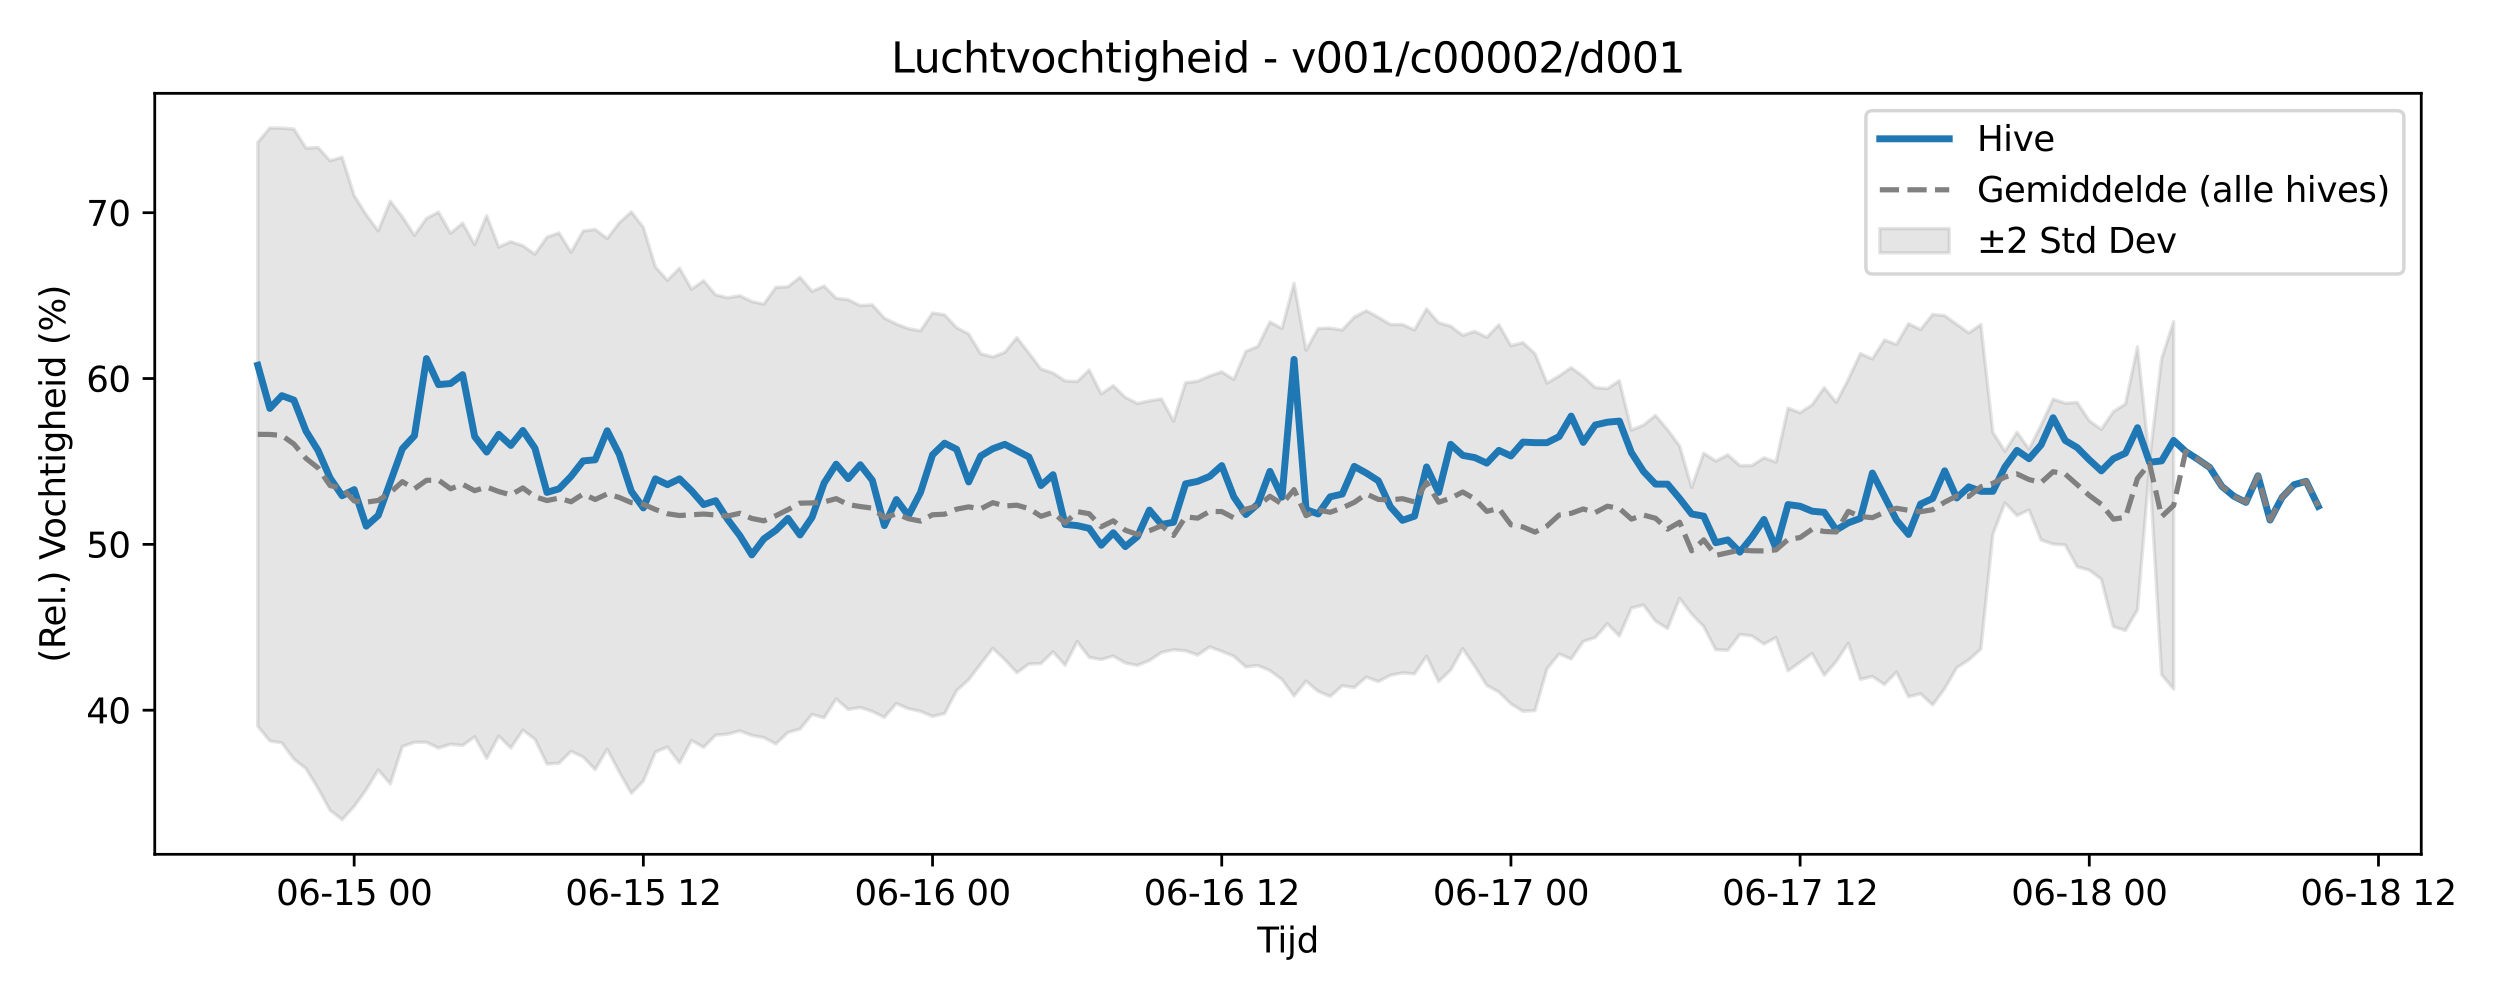 <?xml version="1.0" encoding="utf-8" standalone="no"?>
<!DOCTYPE svg PUBLIC "-//W3C//DTD SVG 1.1//EN"
  "http://www.w3.org/Graphics/SVG/1.1/DTD/svg11.dtd">
<svg xmlns:xlink="http://www.w3.org/1999/xlink" width="720pt" height="288pt" viewBox="0 0 720 288" xmlns="http://www.w3.org/2000/svg" version="1.1">
 <defs>
  <style type="text/css">*{stroke-linejoin: round; stroke-linecap: butt}</style>
 </defs>
 <g id="figure_1">
  <g id="patch_1">
   <path d="M 0 288 
L 720 288 
L 720 0 
L 0 0 
z
" style="fill: #ffffff"/>
  </g>
  <g id="axes_1">
   <g id="patch_2">
    <path d="M 44.57 246.04 
L 697.321 246.04 
L 697.321 26.88 
L 44.57 26.88 
z
" style="fill: #ffffff"/>
   </g>
   <g id="FillBetweenPolyCollection_1">
    <defs>
     <path id="m93b2ae6eca" d="M 74.241 -246.997 
L 74.241 -78.832 
L 77.711 -74.603 
L 81.181 -74.061 
L 84.651 -69.36 
L 88.121 -66.632 
L 91.592 -60.943 
L 95.062 -54.629 
L 98.532 -51.922 
L 102.002 -55.751 
L 105.473 -60.592 
L 108.943 -66.22 
L 112.413 -62.256 
L 115.883 -72.996 
L 119.354 -74.203 
L 122.824 -74.228 
L 126.294 -72.56 
L 129.764 -73.647 
L 133.234 -73.296 
L 136.705 -75.797 
L 140.175 -69.588 
L 143.645 -76.006 
L 147.115 -72.569 
L 150.586 -77.727 
L 154.056 -75.093 
L 157.526 -67.979 
L 160.996 -68.183 
L 164.467 -71.625 
L 167.937 -69.993 
L 171.407 -66.362 
L 174.877 -72.203 
L 178.348 -65.658 
L 181.818 -59.531 
L 185.288 -63.018 
L 188.758 -71.397 
L 192.228 -72.841 
L 195.699 -68.273 
L 199.169 -74.762 
L 202.639 -72.756 
L 206.109 -76.279 
L 209.58 -76.565 
L 213.05 -77.487 
L 216.52 -76.212 
L 219.99 -75.57 
L 223.461 -73.741 
L 226.931 -77.06 
L 230.401 -78.036 
L 233.871 -82.238 
L 237.342 -81.265 
L 240.812 -86.693 
L 244.282 -83.679 
L 247.752 -84.239 
L 251.222 -83.11 
L 254.693 -81.38 
L 258.163 -85.378 
L 261.633 -83.88 
L 265.103 -83.143 
L 268.574 -81.658 
L 272.044 -82.494 
L 275.514 -89.089 
L 278.984 -92.258 
L 282.455 -96.786 
L 285.925 -101.27 
L 289.395 -98.005 
L 292.865 -94.251 
L 296.336 -96.758 
L 299.806 -96.886 
L 303.276 -100.284 
L 306.746 -96.403 
L 310.216 -103.22 
L 313.687 -98.68 
L 317.157 -98.053 
L 320.627 -99.067 
L 324.097 -97.035 
L 327.568 -96.368 
L 331.038 -97.758 
L 334.508 -100.077 
L 337.978 -100.853 
L 341.449 -100.559 
L 344.919 -99.341 
L 348.389 -101.687 
L 351.859 -100.418 
L 355.329 -99.01 
L 358.8 -95.919 
L 362.27 -96.34 
L 365.74 -94.872 
L 369.21 -92.311 
L 372.681 -87.575 
L 376.151 -91.841 
L 379.621 -88.874 
L 383.091 -87.435 
L 386.562 -90.493 
L 390.032 -89.992 
L 393.502 -93.003 
L 396.972 -91.709 
L 400.443 -93.514 
L 403.913 -94.216 
L 407.383 -93.925 
L 410.853 -99.005 
L 414.323 -91.691 
L 417.794 -94.996 
L 421.264 -101.173 
L 424.734 -96.087 
L 428.204 -90.602 
L 431.675 -88.698 
L 435.145 -85.289 
L 438.615 -83.146 
L 442.085 -83.373 
L 445.556 -95.399 
L 449.026 -99.648 
L 452.496 -98.201 
L 455.966 -103.262 
L 459.437 -104.388 
L 462.907 -108.348 
L 466.377 -104.827 
L 469.847 -112.865 
L 473.317 -113.772 
L 476.788 -109.128 
L 480.258 -106.983 
L 483.728 -115.663 
L 487.198 -111.126 
L 490.669 -107.56 
L 494.139 -100.865 
L 497.609 -100.722 
L 501.079 -105.279 
L 504.55 -104.843 
L 508.02 -102.514 
L 511.49 -104.368 
L 514.96 -94.794 
L 518.431 -97.254 
L 521.901 -99.789 
L 525.371 -93.527 
L 528.841 -97.483 
L 532.311 -102.758 
L 535.782 -92.339 
L 539.252 -93.178 
L 542.722 -90.877 
L 546.192 -94.43 
L 549.663 -87.317 
L 553.133 -88.201 
L 556.603 -84.961 
L 560.073 -89.695 
L 563.544 -95.715 
L 567.014 -97.93 
L 570.484 -101.069 
L 573.954 -134.15 
L 577.424 -143.177 
L 580.895 -139.532 
L 584.365 -141.129 
L 587.835 -132.484 
L 591.305 -131.279 
L 594.776 -131.062 
L 598.246 -124.75 
L 601.716 -123.806 
L 605.186 -121.184 
L 608.657 -107.541 
L 612.127 -106.409 
L 615.597 -112.366 
L 619.067 -153.492 
L 622.538 -93.703 
L 626.008 -89.537 
L 626.008 -195.355 
L 626.008 -195.355 
L 622.538 -184.662 
L 619.067 -155.519 
L 615.597 -188.075 
L 612.127 -171.637 
L 608.657 -169.444 
L 605.186 -164.345 
L 601.716 -166.817 
L 598.246 -172.082 
L 594.776 -171.899 
L 591.305 -173.036 
L 587.835 -165.542 
L 584.365 -158.649 
L 580.895 -163.509 
L 577.424 -158.033 
L 573.954 -163.478 
L 570.484 -194.535 
L 567.014 -192.101 
L 563.544 -194.612 
L 560.073 -197.085 
L 556.603 -197.436 
L 553.133 -193.075 
L 549.663 -194.762 
L 546.192 -188.802 
L 542.722 -190.061 
L 539.252 -184.641 
L 535.782 -186.158 
L 532.311 -178.699 
L 528.841 -172.102 
L 525.371 -176.354 
L 521.901 -171.412 
L 518.431 -169.124 
L 514.96 -170.463 
L 511.49 -154.915 
L 508.02 -156.154 
L 504.55 -153.894 
L 501.079 -153.913 
L 497.609 -157.014 
L 494.139 -155.211 
L 490.669 -157.477 
L 487.198 -147.63 
L 483.728 -159.54 
L 480.258 -164.244 
L 476.788 -168.349 
L 473.317 -165.571 
L 469.847 -164.135 
L 466.377 -178.336 
L 462.907 -176.066 
L 459.437 -176.387 
L 455.966 -179.583 
L 452.496 -182.127 
L 449.026 -179.717 
L 445.556 -177.658 
L 442.085 -186.129 
L 438.615 -189.328 
L 435.145 -188.433 
L 431.675 -194.465 
L 428.204 -190.855 
L 424.734 -192.557 
L 421.264 -191.429 
L 417.794 -194.057 
L 414.323 -195.043 
L 410.853 -199.055 
L 407.383 -192.991 
L 403.913 -194.542 
L 400.443 -194.539 
L 396.972 -196.617 
L 393.502 -198.507 
L 390.032 -196.651 
L 386.562 -192.966 
L 383.091 -193.499 
L 379.621 -193.379 
L 376.151 -187.137 
L 372.681 -206.391 
L 369.21 -193.4 
L 365.74 -195.274 
L 362.27 -188.233 
L 358.8 -186.813 
L 355.329 -178.718 
L 351.859 -180.925 
L 348.389 -179.725 
L 344.919 -178.204 
L 341.449 -177.76 
L 337.978 -166.731 
L 334.508 -173.102 
L 331.038 -172.555 
L 327.568 -171.807 
L 324.097 -173.551 
L 320.627 -176.932 
L 317.157 -174.557 
L 313.687 -181.413 
L 310.216 -178.101 
L 306.746 -178.3 
L 303.276 -180.582 
L 299.806 -181.728 
L 296.336 -186.292 
L 292.865 -190.754 
L 289.395 -186.546 
L 285.925 -185.191 
L 282.455 -186.127 
L 278.984 -191.792 
L 275.514 -193.642 
L 272.044 -197.326 
L 268.574 -197.844 
L 265.103 -192.719 
L 261.633 -193.347 
L 258.163 -194.67 
L 254.693 -196.393 
L 251.222 -200.212 
L 247.752 -199.993 
L 244.282 -201.69 
L 240.812 -202.088 
L 237.342 -205.605 
L 233.871 -204.086 
L 230.401 -208.152 
L 226.931 -205.398 
L 223.461 -205.238 
L 219.99 -200.429 
L 216.52 -201.151 
L 213.05 -202.856 
L 209.58 -202.232 
L 206.109 -203.086 
L 202.639 -207.155 
L 199.169 -204.695 
L 195.699 -210.796 
L 192.228 -207.252 
L 188.758 -211.13 
L 185.288 -222.533 
L 181.818 -226.975 
L 178.348 -223.805 
L 174.877 -219.307 
L 171.407 -221.919 
L 167.937 -221.471 
L 164.467 -215.359 
L 160.996 -220.917 
L 157.526 -219.71 
L 154.056 -214.802 
L 150.586 -217.218 
L 147.115 -218.395 
L 143.645 -216.846 
L 140.175 -225.88 
L 136.705 -217.578 
L 133.234 -223.74 
L 129.764 -220.819 
L 126.294 -226.91 
L 122.824 -225.106 
L 119.354 -220.241 
L 115.883 -225.565 
L 112.413 -230.065 
L 108.943 -221.537 
L 105.473 -226.142 
L 102.002 -231.711 
L 98.532 -242.727 
L 95.062 -241.702 
L 91.592 -245.532 
L 88.121 -245.347 
L 84.651 -250.852 
L 81.181 -251.109 
L 77.711 -251.158 
L 74.241 -246.997 
z
" style="stroke: #808080; stroke-opacity: 0.2"/>
    </defs>
    <g clip-path="url(#pdfe8f6a62c)">
     <use xlink:href="#m93b2ae6eca" x="0" y="288" style="fill: #808080; fill-opacity: 0.2; stroke: #808080; stroke-opacity: 0.2"/>
    </g>
   </g>
   <g id="matplotlib.axis_1">
    <g id="xtick_1">
     <g id="line2d_1">
      <defs>
       <path id="m788a9e8f7e" d="M 0 0 
L 0 3.5 
" style="stroke: #000000; stroke-width: 0.8"/>
      </defs>
      <g>
       <use xlink:href="#m788a9e8f7e" x="102.002" y="246.04" style="stroke: #000000; stroke-width: 0.8"/>
      </g>
     </g>
     <g id="text_1">
      <!-- 06-15 00 -->
      <g transform="translate(79.522 260.638) scale(0.1 -0.1)">
       <defs>
        <path id="DejaVuSans-30" d="M 2034 4250 
Q 1547 4250 1301 3770 
Q 1056 3291 1056 2328 
Q 1056 1369 1301 889 
Q 1547 409 2034 409 
Q 2525 409 2770 889 
Q 3016 1369 3016 2328 
Q 3016 3291 2770 3770 
Q 2525 4250 2034 4250 
z
M 2034 4750 
Q 2819 4750 3233 4129 
Q 3647 3509 3647 2328 
Q 3647 1150 3233 529 
Q 2819 -91 2034 -91 
Q 1250 -91 836 529 
Q 422 1150 422 2328 
Q 422 3509 836 4129 
Q 1250 4750 2034 4750 
z
" transform="scale(0.016)"/>
        <path id="DejaVuSans-36" d="M 2113 2584 
Q 1688 2584 1439 2293 
Q 1191 2003 1191 1497 
Q 1191 994 1439 701 
Q 1688 409 2113 409 
Q 2538 409 2786 701 
Q 3034 994 3034 1497 
Q 3034 2003 2786 2293 
Q 2538 2584 2113 2584 
z
M 3366 4563 
L 3366 3988 
Q 3128 4100 2886 4159 
Q 2644 4219 2406 4219 
Q 1781 4219 1451 3797 
Q 1122 3375 1075 2522 
Q 1259 2794 1537 2939 
Q 1816 3084 2150 3084 
Q 2853 3084 3261 2657 
Q 3669 2231 3669 1497 
Q 3669 778 3244 343 
Q 2819 -91 2113 -91 
Q 1303 -91 875 529 
Q 447 1150 447 2328 
Q 447 3434 972 4092 
Q 1497 4750 2381 4750 
Q 2619 4750 2861 4703 
Q 3103 4656 3366 4563 
z
" transform="scale(0.016)"/>
        <path id="DejaVuSans-2d" d="M 313 2009 
L 1997 2009 
L 1997 1497 
L 313 1497 
L 313 2009 
z
" transform="scale(0.016)"/>
        <path id="DejaVuSans-31" d="M 794 531 
L 1825 531 
L 1825 4091 
L 703 3866 
L 703 4441 
L 1819 4666 
L 2450 4666 
L 2450 531 
L 3481 531 
L 3481 0 
L 794 0 
L 794 531 
z
" transform="scale(0.016)"/>
        <path id="DejaVuSans-35" d="M 691 4666 
L 3169 4666 
L 3169 4134 
L 1269 4134 
L 1269 2991 
Q 1406 3038 1543 3061 
Q 1681 3084 1819 3084 
Q 2600 3084 3056 2656 
Q 3513 2228 3513 1497 
Q 3513 744 3044 326 
Q 2575 -91 1722 -91 
Q 1428 -91 1123 -41 
Q 819 9 494 109 
L 494 744 
Q 775 591 1075 516 
Q 1375 441 1709 441 
Q 2250 441 2565 725 
Q 2881 1009 2881 1497 
Q 2881 1984 2565 2268 
Q 2250 2553 1709 2553 
Q 1456 2553 1204 2497 
Q 953 2441 691 2322 
L 691 4666 
z
" transform="scale(0.016)"/>
        <path id="DejaVuSans-20" transform="scale(0.016)"/>
       </defs>
       <use xlink:href="#DejaVuSans-30"/>
       <use xlink:href="#DejaVuSans-36" transform="translate(63.623 0)"/>
       <use xlink:href="#DejaVuSans-2d" transform="translate(127.246 0)"/>
       <use xlink:href="#DejaVuSans-31" transform="translate(163.33 0)"/>
       <use xlink:href="#DejaVuSans-35" transform="translate(226.953 0)"/>
       <use xlink:href="#DejaVuSans-20" transform="translate(290.576 0)"/>
       <use xlink:href="#DejaVuSans-30" transform="translate(322.363 0)"/>
       <use xlink:href="#DejaVuSans-30" transform="translate(385.986 0)"/>
      </g>
     </g>
    </g>
    <g id="xtick_2">
     <g id="line2d_2">
      <g>
       <use xlink:href="#m788a9e8f7e" x="185.288" y="246.04" style="stroke: #000000; stroke-width: 0.8"/>
      </g>
     </g>
     <g id="text_2">
      <!-- 06-15 12 -->
      <g transform="translate(162.808 260.638) scale(0.1 -0.1)">
       <defs>
        <path id="DejaVuSans-32" d="M 1228 531 
L 3431 531 
L 3431 0 
L 469 0 
L 469 531 
Q 828 903 1448 1529 
Q 2069 2156 2228 2338 
Q 2531 2678 2651 2914 
Q 2772 3150 2772 3378 
Q 2772 3750 2511 3984 
Q 2250 4219 1831 4219 
Q 1534 4219 1204 4116 
Q 875 4013 500 3803 
L 500 4441 
Q 881 4594 1212 4672 
Q 1544 4750 1819 4750 
Q 2544 4750 2975 4387 
Q 3406 4025 3406 3419 
Q 3406 3131 3298 2873 
Q 3191 2616 2906 2266 
Q 2828 2175 2409 1742 
Q 1991 1309 1228 531 
z
" transform="scale(0.016)"/>
       </defs>
       <use xlink:href="#DejaVuSans-30"/>
       <use xlink:href="#DejaVuSans-36" transform="translate(63.623 0)"/>
       <use xlink:href="#DejaVuSans-2d" transform="translate(127.246 0)"/>
       <use xlink:href="#DejaVuSans-31" transform="translate(163.33 0)"/>
       <use xlink:href="#DejaVuSans-35" transform="translate(226.953 0)"/>
       <use xlink:href="#DejaVuSans-20" transform="translate(290.576 0)"/>
       <use xlink:href="#DejaVuSans-31" transform="translate(322.363 0)"/>
       <use xlink:href="#DejaVuSans-32" transform="translate(385.986 0)"/>
      </g>
     </g>
    </g>
    <g id="xtick_3">
     <g id="line2d_3">
      <g>
       <use xlink:href="#m788a9e8f7e" x="268.574" y="246.04" style="stroke: #000000; stroke-width: 0.8"/>
      </g>
     </g>
     <g id="text_3">
      <!-- 06-16 00 -->
      <g transform="translate(246.093 260.638) scale(0.1 -0.1)">
       <use xlink:href="#DejaVuSans-30"/>
       <use xlink:href="#DejaVuSans-36" transform="translate(63.623 0)"/>
       <use xlink:href="#DejaVuSans-2d" transform="translate(127.246 0)"/>
       <use xlink:href="#DejaVuSans-31" transform="translate(163.33 0)"/>
       <use xlink:href="#DejaVuSans-36" transform="translate(226.953 0)"/>
       <use xlink:href="#DejaVuSans-20" transform="translate(290.576 0)"/>
       <use xlink:href="#DejaVuSans-30" transform="translate(322.363 0)"/>
       <use xlink:href="#DejaVuSans-30" transform="translate(385.986 0)"/>
      </g>
     </g>
    </g>
    <g id="xtick_4">
     <g id="line2d_4">
      <g>
       <use xlink:href="#m788a9e8f7e" x="351.859" y="246.04" style="stroke: #000000; stroke-width: 0.8"/>
      </g>
     </g>
     <g id="text_4">
      <!-- 06-16 12 -->
      <g transform="translate(329.379 260.638) scale(0.1 -0.1)">
       <use xlink:href="#DejaVuSans-30"/>
       <use xlink:href="#DejaVuSans-36" transform="translate(63.623 0)"/>
       <use xlink:href="#DejaVuSans-2d" transform="translate(127.246 0)"/>
       <use xlink:href="#DejaVuSans-31" transform="translate(163.33 0)"/>
       <use xlink:href="#DejaVuSans-36" transform="translate(226.953 0)"/>
       <use xlink:href="#DejaVuSans-20" transform="translate(290.576 0)"/>
       <use xlink:href="#DejaVuSans-31" transform="translate(322.363 0)"/>
       <use xlink:href="#DejaVuSans-32" transform="translate(385.986 0)"/>
      </g>
     </g>
    </g>
    <g id="xtick_5">
     <g id="line2d_5">
      <g>
       <use xlink:href="#m788a9e8f7e" x="435.145" y="246.04" style="stroke: #000000; stroke-width: 0.8"/>
      </g>
     </g>
     <g id="text_5">
      <!-- 06-17 00 -->
      <g transform="translate(412.664 260.638) scale(0.1 -0.1)">
       <defs>
        <path id="DejaVuSans-37" d="M 525 4666 
L 3525 4666 
L 3525 4397 
L 1831 0 
L 1172 0 
L 2766 4134 
L 525 4134 
L 525 4666 
z
" transform="scale(0.016)"/>
       </defs>
       <use xlink:href="#DejaVuSans-30"/>
       <use xlink:href="#DejaVuSans-36" transform="translate(63.623 0)"/>
       <use xlink:href="#DejaVuSans-2d" transform="translate(127.246 0)"/>
       <use xlink:href="#DejaVuSans-31" transform="translate(163.33 0)"/>
       <use xlink:href="#DejaVuSans-37" transform="translate(226.953 0)"/>
       <use xlink:href="#DejaVuSans-20" transform="translate(290.576 0)"/>
       <use xlink:href="#DejaVuSans-30" transform="translate(322.363 0)"/>
       <use xlink:href="#DejaVuSans-30" transform="translate(385.986 0)"/>
      </g>
     </g>
    </g>
    <g id="xtick_6">
     <g id="line2d_6">
      <g>
       <use xlink:href="#m788a9e8f7e" x="518.431" y="246.04" style="stroke: #000000; stroke-width: 0.8"/>
      </g>
     </g>
     <g id="text_6">
      <!-- 06-17 12 -->
      <g transform="translate(495.95 260.638) scale(0.1 -0.1)">
       <use xlink:href="#DejaVuSans-30"/>
       <use xlink:href="#DejaVuSans-36" transform="translate(63.623 0)"/>
       <use xlink:href="#DejaVuSans-2d" transform="translate(127.246 0)"/>
       <use xlink:href="#DejaVuSans-31" transform="translate(163.33 0)"/>
       <use xlink:href="#DejaVuSans-37" transform="translate(226.953 0)"/>
       <use xlink:href="#DejaVuSans-20" transform="translate(290.576 0)"/>
       <use xlink:href="#DejaVuSans-31" transform="translate(322.363 0)"/>
       <use xlink:href="#DejaVuSans-32" transform="translate(385.986 0)"/>
      </g>
     </g>
    </g>
    <g id="xtick_7">
     <g id="line2d_7">
      <g>
       <use xlink:href="#m788a9e8f7e" x="601.716" y="246.04" style="stroke: #000000; stroke-width: 0.8"/>
      </g>
     </g>
     <g id="text_7">
      <!-- 06-18 00 -->
      <g transform="translate(579.236 260.638) scale(0.1 -0.1)">
       <defs>
        <path id="DejaVuSans-38" d="M 2034 2216 
Q 1584 2216 1326 1975 
Q 1069 1734 1069 1313 
Q 1069 891 1326 650 
Q 1584 409 2034 409 
Q 2484 409 2743 651 
Q 3003 894 3003 1313 
Q 3003 1734 2745 1975 
Q 2488 2216 2034 2216 
z
M 1403 2484 
Q 997 2584 770 2862 
Q 544 3141 544 3541 
Q 544 4100 942 4425 
Q 1341 4750 2034 4750 
Q 2731 4750 3128 4425 
Q 3525 4100 3525 3541 
Q 3525 3141 3298 2862 
Q 3072 2584 2669 2484 
Q 3125 2378 3379 2068 
Q 3634 1759 3634 1313 
Q 3634 634 3220 271 
Q 2806 -91 2034 -91 
Q 1263 -91 848 271 
Q 434 634 434 1313 
Q 434 1759 690 2068 
Q 947 2378 1403 2484 
z
M 1172 3481 
Q 1172 3119 1398 2916 
Q 1625 2713 2034 2713 
Q 2441 2713 2670 2916 
Q 2900 3119 2900 3481 
Q 2900 3844 2670 4047 
Q 2441 4250 2034 4250 
Q 1625 4250 1398 4047 
Q 1172 3844 1172 3481 
z
" transform="scale(0.016)"/>
       </defs>
       <use xlink:href="#DejaVuSans-30"/>
       <use xlink:href="#DejaVuSans-36" transform="translate(63.623 0)"/>
       <use xlink:href="#DejaVuSans-2d" transform="translate(127.246 0)"/>
       <use xlink:href="#DejaVuSans-31" transform="translate(163.33 0)"/>
       <use xlink:href="#DejaVuSans-38" transform="translate(226.953 0)"/>
       <use xlink:href="#DejaVuSans-20" transform="translate(290.576 0)"/>
       <use xlink:href="#DejaVuSans-30" transform="translate(322.363 0)"/>
       <use xlink:href="#DejaVuSans-30" transform="translate(385.986 0)"/>
      </g>
     </g>
    </g>
    <g id="xtick_8">
     <g id="line2d_8">
      <g>
       <use xlink:href="#m788a9e8f7e" x="685.002" y="246.04" style="stroke: #000000; stroke-width: 0.8"/>
      </g>
     </g>
     <g id="text_8">
      <!-- 06-18 12 -->
      <g transform="translate(662.521 260.638) scale(0.1 -0.1)">
       <use xlink:href="#DejaVuSans-30"/>
       <use xlink:href="#DejaVuSans-36" transform="translate(63.623 0)"/>
       <use xlink:href="#DejaVuSans-2d" transform="translate(127.246 0)"/>
       <use xlink:href="#DejaVuSans-31" transform="translate(163.33 0)"/>
       <use xlink:href="#DejaVuSans-38" transform="translate(226.953 0)"/>
       <use xlink:href="#DejaVuSans-20" transform="translate(290.576 0)"/>
       <use xlink:href="#DejaVuSans-31" transform="translate(322.363 0)"/>
       <use xlink:href="#DejaVuSans-32" transform="translate(385.986 0)"/>
      </g>
     </g>
    </g>
    <g id="text_9">
     <!-- Tijd -->
     <g transform="translate(362.096 274.317) scale(0.1 -0.1)">
      <defs>
       <path id="DejaVuSans-54" d="M -19 4666 
L 3928 4666 
L 3928 4134 
L 2272 4134 
L 2272 0 
L 1638 0 
L 1638 4134 
L -19 4134 
L -19 4666 
z
" transform="scale(0.016)"/>
       <path id="DejaVuSans-69" d="M 603 3500 
L 1178 3500 
L 1178 0 
L 603 0 
L 603 3500 
z
M 603 4863 
L 1178 4863 
L 1178 4134 
L 603 4134 
L 603 4863 
z
" transform="scale(0.016)"/>
       <path id="DejaVuSans-6a" d="M 603 3500 
L 1178 3500 
L 1178 -63 
Q 1178 -731 923 -1031 
Q 669 -1331 103 -1331 
L -116 -1331 
L -116 -844 
L 38 -844 
Q 366 -844 484 -692 
Q 603 -541 603 -63 
L 603 3500 
z
M 603 4863 
L 1178 4863 
L 1178 4134 
L 603 4134 
L 603 4863 
z
" transform="scale(0.016)"/>
       <path id="DejaVuSans-64" d="M 2906 2969 
L 2906 4863 
L 3481 4863 
L 3481 0 
L 2906 0 
L 2906 525 
Q 2725 213 2448 61 
Q 2172 -91 1784 -91 
Q 1150 -91 751 415 
Q 353 922 353 1747 
Q 353 2572 751 3078 
Q 1150 3584 1784 3584 
Q 2172 3584 2448 3432 
Q 2725 3281 2906 2969 
z
M 947 1747 
Q 947 1113 1208 752 
Q 1469 391 1925 391 
Q 2381 391 2643 752 
Q 2906 1113 2906 1747 
Q 2906 2381 2643 2742 
Q 2381 3103 1925 3103 
Q 1469 3103 1208 2742 
Q 947 2381 947 1747 
z
" transform="scale(0.016)"/>
      </defs>
      <use xlink:href="#DejaVuSans-54"/>
      <use xlink:href="#DejaVuSans-69" transform="translate(57.959 0)"/>
      <use xlink:href="#DejaVuSans-6a" transform="translate(85.742 0)"/>
      <use xlink:href="#DejaVuSans-64" transform="translate(113.525 0)"/>
     </g>
    </g>
   </g>
   <g id="matplotlib.axis_2">
    <g id="ytick_1">
     <g id="line2d_9">
      <defs>
       <path id="m85e6c45f31" d="M 0 0 
L -3.5 0 
" style="stroke: #000000; stroke-width: 0.8"/>
      </defs>
      <g>
       <use xlink:href="#m85e6c45f31" x="44.57" y="204.538" style="stroke: #000000; stroke-width: 0.8"/>
      </g>
     </g>
     <g id="text_10">
      <!-- 40 -->
      <g transform="translate(24.845 208.338) scale(0.1 -0.1)">
       <defs>
        <path id="DejaVuSans-34" d="M 2419 4116 
L 825 1625 
L 2419 1625 
L 2419 4116 
z
M 2253 4666 
L 3047 4666 
L 3047 1625 
L 3713 1625 
L 3713 1100 
L 3047 1100 
L 3047 0 
L 2419 0 
L 2419 1100 
L 313 1100 
L 313 1709 
L 2253 4666 
z
" transform="scale(0.016)"/>
       </defs>
       <use xlink:href="#DejaVuSans-34"/>
       <use xlink:href="#DejaVuSans-30" transform="translate(63.623 0)"/>
      </g>
     </g>
    </g>
    <g id="ytick_2">
     <g id="line2d_10">
      <g>
       <use xlink:href="#m85e6c45f31" x="44.57" y="156.778" style="stroke: #000000; stroke-width: 0.8"/>
      </g>
     </g>
     <g id="text_11">
      <!-- 50 -->
      <g transform="translate(24.845 160.577) scale(0.1 -0.1)">
       <use xlink:href="#DejaVuSans-35"/>
       <use xlink:href="#DejaVuSans-30" transform="translate(63.623 0)"/>
      </g>
     </g>
    </g>
    <g id="ytick_3">
     <g id="line2d_11">
      <g>
       <use xlink:href="#m85e6c45f31" x="44.57" y="109.017" style="stroke: #000000; stroke-width: 0.8"/>
      </g>
     </g>
     <g id="text_12">
      <!-- 60 -->
      <g transform="translate(24.845 112.817) scale(0.1 -0.1)">
       <use xlink:href="#DejaVuSans-36"/>
       <use xlink:href="#DejaVuSans-30" transform="translate(63.623 0)"/>
      </g>
     </g>
    </g>
    <g id="ytick_4">
     <g id="line2d_12">
      <g>
       <use xlink:href="#m85e6c45f31" x="44.57" y="61.257" style="stroke: #000000; stroke-width: 0.8"/>
      </g>
     </g>
     <g id="text_13">
      <!-- 70 -->
      <g transform="translate(24.845 65.056) scale(0.1 -0.1)">
       <use xlink:href="#DejaVuSans-37"/>
       <use xlink:href="#DejaVuSans-30" transform="translate(63.623 0)"/>
      </g>
     </g>
    </g>
    <g id="text_14">
     <!-- (Rel.) Vochtigheid (%) -->
     <g transform="translate(18.765 190.838) rotate(-90) scale(0.1 -0.1)">
      <defs>
       <path id="DejaVuSans-28" d="M 1984 4856 
Q 1566 4138 1362 3434 
Q 1159 2731 1159 2009 
Q 1159 1288 1364 580 
Q 1569 -128 1984 -844 
L 1484 -844 
Q 1016 -109 783 600 
Q 550 1309 550 2009 
Q 550 2706 781 3412 
Q 1013 4119 1484 4856 
L 1984 4856 
z
" transform="scale(0.016)"/>
       <path id="DejaVuSans-52" d="M 2841 2188 
Q 3044 2119 3236 1894 
Q 3428 1669 3622 1275 
L 4263 0 
L 3584 0 
L 2988 1197 
Q 2756 1666 2539 1819 
Q 2322 1972 1947 1972 
L 1259 1972 
L 1259 0 
L 628 0 
L 628 4666 
L 2053 4666 
Q 2853 4666 3247 4331 
Q 3641 3997 3641 3322 
Q 3641 2881 3436 2590 
Q 3231 2300 2841 2188 
z
M 1259 4147 
L 1259 2491 
L 2053 2491 
Q 2509 2491 2742 2702 
Q 2975 2913 2975 3322 
Q 2975 3731 2742 3939 
Q 2509 4147 2053 4147 
L 1259 4147 
z
" transform="scale(0.016)"/>
       <path id="DejaVuSans-65" d="M 3597 1894 
L 3597 1613 
L 953 1613 
Q 991 1019 1311 708 
Q 1631 397 2203 397 
Q 2534 397 2845 478 
Q 3156 559 3463 722 
L 3463 178 
Q 3153 47 2828 -22 
Q 2503 -91 2169 -91 
Q 1331 -91 842 396 
Q 353 884 353 1716 
Q 353 2575 817 3079 
Q 1281 3584 2069 3584 
Q 2775 3584 3186 3129 
Q 3597 2675 3597 1894 
z
M 3022 2063 
Q 3016 2534 2758 2815 
Q 2500 3097 2075 3097 
Q 1594 3097 1305 2825 
Q 1016 2553 972 2059 
L 3022 2063 
z
" transform="scale(0.016)"/>
       <path id="DejaVuSans-6c" d="M 603 4863 
L 1178 4863 
L 1178 0 
L 603 0 
L 603 4863 
z
" transform="scale(0.016)"/>
       <path id="DejaVuSans-2e" d="M 684 794 
L 1344 794 
L 1344 0 
L 684 0 
L 684 794 
z
" transform="scale(0.016)"/>
       <path id="DejaVuSans-29" d="M 513 4856 
L 1013 4856 
Q 1481 4119 1714 3412 
Q 1947 2706 1947 2009 
Q 1947 1309 1714 600 
Q 1481 -109 1013 -844 
L 513 -844 
Q 928 -128 1133 580 
Q 1338 1288 1338 2009 
Q 1338 2731 1133 3434 
Q 928 4138 513 4856 
z
" transform="scale(0.016)"/>
       <path id="DejaVuSans-56" d="M 1831 0 
L 50 4666 
L 709 4666 
L 2188 738 
L 3669 4666 
L 4325 4666 
L 2547 0 
L 1831 0 
z
" transform="scale(0.016)"/>
       <path id="DejaVuSans-6f" d="M 1959 3097 
Q 1497 3097 1228 2736 
Q 959 2375 959 1747 
Q 959 1119 1226 758 
Q 1494 397 1959 397 
Q 2419 397 2687 759 
Q 2956 1122 2956 1747 
Q 2956 2369 2687 2733 
Q 2419 3097 1959 3097 
z
M 1959 3584 
Q 2709 3584 3137 3096 
Q 3566 2609 3566 1747 
Q 3566 888 3137 398 
Q 2709 -91 1959 -91 
Q 1206 -91 779 398 
Q 353 888 353 1747 
Q 353 2609 779 3096 
Q 1206 3584 1959 3584 
z
" transform="scale(0.016)"/>
       <path id="DejaVuSans-63" d="M 3122 3366 
L 3122 2828 
Q 2878 2963 2633 3030 
Q 2388 3097 2138 3097 
Q 1578 3097 1268 2742 
Q 959 2388 959 1747 
Q 959 1106 1268 751 
Q 1578 397 2138 397 
Q 2388 397 2633 464 
Q 2878 531 3122 666 
L 3122 134 
Q 2881 22 2623 -34 
Q 2366 -91 2075 -91 
Q 1284 -91 818 406 
Q 353 903 353 1747 
Q 353 2603 823 3093 
Q 1294 3584 2113 3584 
Q 2378 3584 2631 3529 
Q 2884 3475 3122 3366 
z
" transform="scale(0.016)"/>
       <path id="DejaVuSans-68" d="M 3513 2113 
L 3513 0 
L 2938 0 
L 2938 2094 
Q 2938 2591 2744 2837 
Q 2550 3084 2163 3084 
Q 1697 3084 1428 2787 
Q 1159 2491 1159 1978 
L 1159 0 
L 581 0 
L 581 4863 
L 1159 4863 
L 1159 2956 
Q 1366 3272 1645 3428 
Q 1925 3584 2291 3584 
Q 2894 3584 3203 3211 
Q 3513 2838 3513 2113 
z
" transform="scale(0.016)"/>
       <path id="DejaVuSans-74" d="M 1172 4494 
L 1172 3500 
L 2356 3500 
L 2356 3053 
L 1172 3053 
L 1172 1153 
Q 1172 725 1289 603 
Q 1406 481 1766 481 
L 2356 481 
L 2356 0 
L 1766 0 
Q 1100 0 847 248 
Q 594 497 594 1153 
L 594 3053 
L 172 3053 
L 172 3500 
L 594 3500 
L 594 4494 
L 1172 4494 
z
" transform="scale(0.016)"/>
       <path id="DejaVuSans-67" d="M 2906 1791 
Q 2906 2416 2648 2759 
Q 2391 3103 1925 3103 
Q 1463 3103 1205 2759 
Q 947 2416 947 1791 
Q 947 1169 1205 825 
Q 1463 481 1925 481 
Q 2391 481 2648 825 
Q 2906 1169 2906 1791 
z
M 3481 434 
Q 3481 -459 3084 -895 
Q 2688 -1331 1869 -1331 
Q 1566 -1331 1297 -1286 
Q 1028 -1241 775 -1147 
L 775 -588 
Q 1028 -725 1275 -790 
Q 1522 -856 1778 -856 
Q 2344 -856 2625 -561 
Q 2906 -266 2906 331 
L 2906 616 
Q 2728 306 2450 153 
Q 2172 0 1784 0 
Q 1141 0 747 490 
Q 353 981 353 1791 
Q 353 2603 747 3093 
Q 1141 3584 1784 3584 
Q 2172 3584 2450 3431 
Q 2728 3278 2906 2969 
L 2906 3500 
L 3481 3500 
L 3481 434 
z
" transform="scale(0.016)"/>
       <path id="DejaVuSans-25" d="M 4653 2053 
Q 4381 2053 4226 1822 
Q 4072 1591 4072 1178 
Q 4072 772 4226 539 
Q 4381 306 4653 306 
Q 4919 306 5073 539 
Q 5228 772 5228 1178 
Q 5228 1588 5073 1820 
Q 4919 2053 4653 2053 
z
M 4653 2450 
Q 5147 2450 5437 2106 
Q 5728 1763 5728 1178 
Q 5728 594 5436 251 
Q 5144 -91 4653 -91 
Q 4153 -91 3862 251 
Q 3572 594 3572 1178 
Q 3572 1766 3864 2108 
Q 4156 2450 4653 2450 
z
M 1428 4353 
Q 1159 4353 1004 4120 
Q 850 3888 850 3481 
Q 850 3069 1003 2837 
Q 1156 2606 1428 2606 
Q 1700 2606 1854 2837 
Q 2009 3069 2009 3481 
Q 2009 3884 1853 4118 
Q 1697 4353 1428 4353 
z
M 4250 4750 
L 4750 4750 
L 1831 -91 
L 1331 -91 
L 4250 4750 
z
M 1428 4750 
Q 1922 4750 2215 4408 
Q 2509 4066 2509 3481 
Q 2509 2891 2217 2550 
Q 1925 2209 1428 2209 
Q 931 2209 642 2551 
Q 353 2894 353 3481 
Q 353 4063 643 4406 
Q 934 4750 1428 4750 
z
" transform="scale(0.016)"/>
      </defs>
      <use xlink:href="#DejaVuSans-28"/>
      <use xlink:href="#DejaVuSans-52" transform="translate(39.014 0)"/>
      <use xlink:href="#DejaVuSans-65" transform="translate(103.996 0)"/>
      <use xlink:href="#DejaVuSans-6c" transform="translate(165.52 0)"/>
      <use xlink:href="#DejaVuSans-2e" transform="translate(193.303 0)"/>
      <use xlink:href="#DejaVuSans-29" transform="translate(225.09 0)"/>
      <use xlink:href="#DejaVuSans-20" transform="translate(264.104 0)"/>
      <use xlink:href="#DejaVuSans-56" transform="translate(295.891 0)"/>
      <use xlink:href="#DejaVuSans-6f" transform="translate(356.549 0)"/>
      <use xlink:href="#DejaVuSans-63" transform="translate(417.73 0)"/>
      <use xlink:href="#DejaVuSans-68" transform="translate(472.711 0)"/>
      <use xlink:href="#DejaVuSans-74" transform="translate(536.09 0)"/>
      <use xlink:href="#DejaVuSans-69" transform="translate(575.299 0)"/>
      <use xlink:href="#DejaVuSans-67" transform="translate(603.082 0)"/>
      <use xlink:href="#DejaVuSans-68" transform="translate(666.559 0)"/>
      <use xlink:href="#DejaVuSans-65" transform="translate(729.938 0)"/>
      <use xlink:href="#DejaVuSans-69" transform="translate(791.461 0)"/>
      <use xlink:href="#DejaVuSans-64" transform="translate(819.244 0)"/>
      <use xlink:href="#DejaVuSans-20" transform="translate(882.721 0)"/>
      <use xlink:href="#DejaVuSans-28" transform="translate(914.508 0)"/>
      <use xlink:href="#DejaVuSans-25" transform="translate(953.521 0)"/>
      <use xlink:href="#DejaVuSans-29" transform="translate(1048.541 0)"/>
     </g>
    </g>
   </g>
   <g id="line2d_13">
    <path d="M 74.241 105.196 
L 77.711 117.614 
L 81.181 113.953 
L 84.651 115.226 
L 88.121 124.141 
L 91.592 129.714 
L 95.062 137.674 
L 98.532 142.768 
L 102.002 141.017 
L 105.473 151.524 
L 108.943 148.42 
L 115.883 129.236 
L 119.354 125.495 
L 122.824 103.286 
L 126.294 110.769 
L 129.764 110.45 
L 133.234 107.903 
L 136.705 125.733 
L 140.175 130.191 
L 143.645 125.097 
L 147.115 128.281 
L 150.586 123.982 
L 154.056 129.077 
L 157.526 141.813 
L 160.996 140.778 
L 164.467 137.196 
L 167.937 132.738 
L 171.407 132.42 
L 174.877 124.062 
L 178.348 130.828 
L 181.818 141.494 
L 185.288 146.271 
L 188.758 137.912 
L 192.228 139.584 
L 195.699 137.912 
L 199.169 141.335 
L 202.639 145.315 
L 206.109 144.201 
L 209.58 149.614 
L 213.05 154.231 
L 216.52 159.803 
L 219.99 155.186 
L 223.461 152.718 
L 226.931 149.295 
L 230.401 154.071 
L 233.871 148.977 
L 237.342 139.106 
L 240.812 133.694 
L 244.282 137.833 
L 247.752 133.853 
L 251.222 138.31 
L 254.693 151.365 
L 258.163 143.883 
L 261.633 148.499 
L 265.103 141.813 
L 268.574 130.987 
L 272.044 127.644 
L 275.514 129.395 
L 278.984 138.788 
L 282.455 131.306 
L 285.925 129.236 
L 289.395 127.962 
L 296.336 131.624 
L 299.806 139.823 
L 303.276 136.718 
L 306.746 151.047 
L 310.216 151.365 
L 313.687 152.161 
L 317.157 157.017 
L 320.627 153.435 
L 324.097 157.415 
L 327.568 154.549 
L 331.038 146.907 
L 334.508 151.047 
L 337.978 150.41 
L 341.449 139.345 
L 344.919 138.629 
L 348.389 137.196 
L 351.859 134.092 
L 355.329 143.086 
L 358.8 148.181 
L 362.27 145.156 
L 365.74 135.763 
L 369.21 143.166 
L 372.681 103.525 
L 376.151 146.748 
L 379.621 148.022 
L 383.091 143.086 
L 386.562 142.29 
L 390.032 134.33 
L 393.502 136.241 
L 396.972 138.47 
L 400.443 145.952 
L 403.913 149.853 
L 407.383 148.659 
L 410.853 134.49 
L 414.323 141.813 
L 417.794 127.962 
L 421.264 131.146 
L 424.734 131.783 
L 428.204 133.375 
L 431.675 129.714 
L 435.145 131.306 
L 438.615 127.326 
L 442.085 127.485 
L 445.556 127.485 
L 449.026 125.733 
L 452.496 119.843 
L 455.966 127.405 
L 459.437 122.39 
L 462.907 121.594 
L 466.377 121.276 
L 469.847 130.35 
L 473.317 135.763 
L 476.788 139.425 
L 480.258 139.425 
L 483.728 143.564 
L 487.198 148.022 
L 490.669 148.659 
L 494.139 156.3 
L 497.609 155.504 
L 501.079 159.007 
L 504.55 154.708 
L 508.02 149.614 
L 511.49 157.892 
L 514.96 145.315 
L 518.431 145.793 
L 521.901 147.226 
L 525.371 147.544 
L 528.841 152.639 
L 532.311 150.569 
L 535.782 149.295 
L 539.252 136.241 
L 546.192 149.773 
L 549.663 153.912 
L 553.133 145.156 
L 556.603 143.564 
L 560.073 135.604 
L 563.544 143.405 
L 567.014 140.221 
L 570.484 141.494 
L 573.954 141.494 
L 577.424 134.49 
L 580.895 129.714 
L 584.365 132.102 
L 587.835 128.122 
L 591.305 120.321 
L 594.776 126.848 
L 598.246 128.918 
L 601.716 132.42 
L 605.186 135.604 
L 608.657 132.102 
L 612.127 130.51 
L 615.597 123.186 
L 619.067 133.136 
L 622.538 132.738 
L 626.008 126.848 
L 629.478 130.032 
L 632.948 132.261 
L 636.418 134.649 
L 639.889 140.062 
L 643.359 142.927 
L 646.829 144.679 
L 650.299 137.037 
L 653.77 149.773 
L 657.24 143.246 
L 660.71 139.584 
L 664.18 138.629 
L 667.651 145.793 
L 667.651 145.793 
" clip-path="url(#pdfe8f6a62c)" style="fill: none; stroke: #1f77b4; stroke-width: 2; stroke-linecap: square"/>
   </g>
   <g id="line2d_14">
    <path d="M 74.241 125.085 
L 77.711 125.119 
L 81.181 125.415 
L 84.651 127.894 
L 88.121 132.011 
L 91.592 134.763 
L 95.062 139.834 
L 98.532 140.676 
L 102.002 144.269 
L 105.473 144.633 
L 108.943 144.121 
L 112.413 141.839 
L 115.883 138.72 
L 119.354 140.778 
L 122.824 138.333 
L 126.294 138.265 
L 129.764 140.767 
L 133.234 139.482 
L 136.705 141.313 
L 140.175 140.266 
L 143.645 141.574 
L 147.115 142.518 
L 150.586 140.528 
L 154.056 143.052 
L 157.526 144.155 
L 160.996 143.45 
L 164.467 144.508 
L 167.937 142.268 
L 171.407 143.86 
L 174.877 142.245 
L 178.348 143.268 
L 181.818 144.747 
L 185.288 145.224 
L 188.758 146.737 
L 192.228 147.954 
L 195.699 148.465 
L 202.639 148.044 
L 209.58 148.602 
L 213.05 147.828 
L 216.52 149.318 
L 219.99 150 
L 223.461 148.511 
L 226.931 146.771 
L 230.401 144.906 
L 233.871 144.838 
L 237.342 144.565 
L 240.812 143.61 
L 244.282 145.315 
L 247.752 145.884 
L 251.222 146.339 
L 254.693 149.113 
L 258.163 147.976 
L 261.633 149.386 
L 265.103 150.069 
L 268.574 148.249 
L 272.044 148.09 
L 275.514 146.634 
L 278.984 145.975 
L 282.455 146.543 
L 285.925 144.769 
L 289.395 145.725 
L 292.865 145.497 
L 296.336 146.475 
L 299.806 148.693 
L 303.276 147.567 
L 306.746 150.649 
L 310.216 147.339 
L 313.687 147.954 
L 317.157 151.695 
L 320.627 150 
L 324.097 152.707 
L 327.568 153.912 
L 331.038 152.843 
L 334.508 151.41 
L 337.978 154.208 
L 341.449 148.841 
L 344.919 149.227 
L 348.389 147.294 
L 351.859 147.328 
L 355.329 149.136 
L 358.8 146.634 
L 362.27 145.713 
L 365.74 142.927 
L 369.21 145.145 
L 372.681 141.017 
L 376.151 148.511 
L 379.621 146.873 
L 383.091 147.533 
L 386.562 146.271 
L 390.032 144.679 
L 393.502 142.245 
L 396.972 143.837 
L 400.443 143.973 
L 403.913 143.621 
L 407.383 144.542 
L 410.853 138.97 
L 414.323 144.633 
L 417.794 143.473 
L 421.264 141.699 
L 424.734 143.678 
L 428.204 147.271 
L 431.675 146.418 
L 435.145 151.139 
L 438.615 151.763 
L 442.085 153.249 
L 445.556 151.471 
L 449.026 148.317 
L 452.496 147.836 
L 455.966 146.578 
L 459.437 147.612 
L 462.907 145.793 
L 466.377 146.418 
L 469.847 149.5 
L 473.317 148.329 
L 476.788 149.261 
L 480.258 152.387 
L 483.728 150.398 
L 487.198 158.622 
L 490.669 155.482 
L 494.139 159.962 
L 501.079 158.404 
L 504.55 158.631 
L 508.02 158.666 
L 511.49 158.359 
L 514.96 155.372 
L 518.431 154.811 
L 521.901 152.4 
L 525.371 153.059 
L 528.841 153.207 
L 532.311 147.271 
L 535.782 148.751 
L 539.252 149.091 
L 542.722 147.531 
L 546.192 146.384 
L 549.663 146.96 
L 553.133 147.362 
L 556.603 146.801 
L 560.073 144.61 
L 563.544 142.836 
L 567.014 142.984 
L 570.484 140.198 
L 573.954 139.186 
L 577.424 137.395 
L 580.895 136.48 
L 584.365 138.111 
L 587.835 138.987 
L 591.305 135.843 
L 594.776 136.519 
L 601.716 142.688 
L 605.186 145.236 
L 608.657 149.508 
L 612.127 148.977 
L 615.597 137.78 
L 619.067 133.495 
L 622.538 148.818 
L 626.008 145.554 
L 629.478 130.032 
L 632.948 132.261 
L 636.418 134.649 
L 639.889 140.062 
L 643.359 142.927 
L 646.829 144.679 
L 650.299 137.037 
L 653.77 149.773 
L 657.24 143.246 
L 660.71 139.584 
L 664.18 138.629 
L 667.651 145.793 
L 667.651 145.793 
" clip-path="url(#pdfe8f6a62c)" style="fill: none; stroke-dasharray: 5.55,2.4; stroke-dashoffset: 0; stroke: #808080; stroke-width: 1.5"/>
   </g>
   <g id="patch_3">
    <path d="M 44.57 246.04 
L 44.57 26.88 
" style="fill: none; stroke: #000000; stroke-width: 0.8; stroke-linejoin: miter; stroke-linecap: square"/>
   </g>
   <g id="patch_4">
    <path d="M 697.321 246.04 
L 697.321 26.88 
" style="fill: none; stroke: #000000; stroke-width: 0.8; stroke-linejoin: miter; stroke-linecap: square"/>
   </g>
   <g id="patch_5">
    <path d="M 44.57 246.04 
L 697.321 246.04 
" style="fill: none; stroke: #000000; stroke-width: 0.8; stroke-linejoin: miter; stroke-linecap: square"/>
   </g>
   <g id="patch_6">
    <path d="M 44.57 26.88 
L 697.321 26.88 
" style="fill: none; stroke: #000000; stroke-width: 0.8; stroke-linejoin: miter; stroke-linecap: square"/>
   </g>
   <g id="text_15">
    <!-- Luchtvochtigheid - v001/c00002/d001 -->
    <g transform="translate(256.656 20.88) scale(0.12 -0.12)">
     <defs>
      <path id="DejaVuSans-4c" d="M 628 4666 
L 1259 4666 
L 1259 531 
L 3531 531 
L 3531 0 
L 628 0 
L 628 4666 
z
" transform="scale(0.016)"/>
      <path id="DejaVuSans-75" d="M 544 1381 
L 544 3500 
L 1119 3500 
L 1119 1403 
Q 1119 906 1312 657 
Q 1506 409 1894 409 
Q 2359 409 2629 706 
Q 2900 1003 2900 1516 
L 2900 3500 
L 3475 3500 
L 3475 0 
L 2900 0 
L 2900 538 
Q 2691 219 2414 64 
Q 2138 -91 1772 -91 
Q 1169 -91 856 284 
Q 544 659 544 1381 
z
M 1991 3584 
L 1991 3584 
z
" transform="scale(0.016)"/>
      <path id="DejaVuSans-76" d="M 191 3500 
L 800 3500 
L 1894 563 
L 2988 3500 
L 3597 3500 
L 2284 0 
L 1503 0 
L 191 3500 
z
" transform="scale(0.016)"/>
      <path id="DejaVuSans-2f" d="M 1625 4666 
L 2156 4666 
L 531 -594 
L 0 -594 
L 1625 4666 
z
" transform="scale(0.016)"/>
     </defs>
     <use xlink:href="#DejaVuSans-4c"/>
     <use xlink:href="#DejaVuSans-75" transform="translate(53.963 0)"/>
     <use xlink:href="#DejaVuSans-63" transform="translate(117.342 0)"/>
     <use xlink:href="#DejaVuSans-68" transform="translate(172.322 0)"/>
     <use xlink:href="#DejaVuSans-74" transform="translate(235.701 0)"/>
     <use xlink:href="#DejaVuSans-76" transform="translate(274.91 0)"/>
     <use xlink:href="#DejaVuSans-6f" transform="translate(334.09 0)"/>
     <use xlink:href="#DejaVuSans-63" transform="translate(395.271 0)"/>
     <use xlink:href="#DejaVuSans-68" transform="translate(450.252 0)"/>
     <use xlink:href="#DejaVuSans-74" transform="translate(513.631 0)"/>
     <use xlink:href="#DejaVuSans-69" transform="translate(552.84 0)"/>
     <use xlink:href="#DejaVuSans-67" transform="translate(580.623 0)"/>
     <use xlink:href="#DejaVuSans-68" transform="translate(644.1 0)"/>
     <use xlink:href="#DejaVuSans-65" transform="translate(707.479 0)"/>
     <use xlink:href="#DejaVuSans-69" transform="translate(769.002 0)"/>
     <use xlink:href="#DejaVuSans-64" transform="translate(796.785 0)"/>
     <use xlink:href="#DejaVuSans-20" transform="translate(860.262 0)"/>
     <use xlink:href="#DejaVuSans-2d" transform="translate(892.049 0)"/>
     <use xlink:href="#DejaVuSans-20" transform="translate(928.133 0)"/>
     <use xlink:href="#DejaVuSans-76" transform="translate(959.92 0)"/>
     <use xlink:href="#DejaVuSans-30" transform="translate(1019.1 0)"/>
     <use xlink:href="#DejaVuSans-30" transform="translate(1082.723 0)"/>
     <use xlink:href="#DejaVuSans-31" transform="translate(1146.346 0)"/>
     <use xlink:href="#DejaVuSans-2f" transform="translate(1209.969 0)"/>
     <use xlink:href="#DejaVuSans-63" transform="translate(1243.66 0)"/>
     <use xlink:href="#DejaVuSans-30" transform="translate(1298.641 0)"/>
     <use xlink:href="#DejaVuSans-30" transform="translate(1362.264 0)"/>
     <use xlink:href="#DejaVuSans-30" transform="translate(1425.887 0)"/>
     <use xlink:href="#DejaVuSans-30" transform="translate(1489.51 0)"/>
     <use xlink:href="#DejaVuSans-32" transform="translate(1553.133 0)"/>
     <use xlink:href="#DejaVuSans-2f" transform="translate(1616.756 0)"/>
     <use xlink:href="#DejaVuSans-64" transform="translate(1650.447 0)"/>
     <use xlink:href="#DejaVuSans-30" transform="translate(1713.924 0)"/>
     <use xlink:href="#DejaVuSans-30" transform="translate(1777.547 0)"/>
     <use xlink:href="#DejaVuSans-31" transform="translate(1841.17 0)"/>
    </g>
   </g>
   <g id="legend_1">
    <g id="patch_7">
     <path d="M 539.377 78.914 
L 690.321 78.914 
Q 692.321 78.914 692.321 76.914 
L 692.321 33.88 
Q 692.321 31.88 690.321 31.88 
L 539.377 31.88 
Q 537.377 31.88 537.377 33.88 
L 537.377 76.914 
Q 537.377 78.914 539.377 78.914 
z
" style="fill: #ffffff; opacity: 0.8; stroke: #cccccc; stroke-linejoin: miter"/>
    </g>
    <g id="line2d_15">
     <path d="M 541.377 39.978 
L 551.377 39.978 
L 561.377 39.978 
" style="fill: none; stroke: #1f77b4; stroke-width: 2; stroke-linecap: square"/>
    </g>
    <g id="text_16">
     <!-- Hive -->
     <g transform="translate(569.377 43.478) scale(0.1 -0.1)">
      <defs>
       <path id="DejaVuSans-48" d="M 628 4666 
L 1259 4666 
L 1259 2753 
L 3553 2753 
L 3553 4666 
L 4184 4666 
L 4184 0 
L 3553 0 
L 3553 2222 
L 1259 2222 
L 1259 0 
L 628 0 
L 628 4666 
z
" transform="scale(0.016)"/>
      </defs>
      <use xlink:href="#DejaVuSans-48"/>
      <use xlink:href="#DejaVuSans-69" transform="translate(75.195 0)"/>
      <use xlink:href="#DejaVuSans-76" transform="translate(102.979 0)"/>
      <use xlink:href="#DejaVuSans-65" transform="translate(162.158 0)"/>
     </g>
    </g>
    <g id="line2d_16">
     <path d="M 541.377 54.657 
L 551.377 54.657 
L 561.377 54.657 
" style="fill: none; stroke-dasharray: 5.55,2.4; stroke-dashoffset: 0; stroke: #808080; stroke-width: 1.5"/>
    </g>
    <g id="text_17">
     <!-- Gemiddelde (alle hives) -->
     <g transform="translate(569.377 58.157) scale(0.1 -0.1)">
      <defs>
       <path id="DejaVuSans-47" d="M 3809 666 
L 3809 1919 
L 2778 1919 
L 2778 2438 
L 4434 2438 
L 4434 434 
Q 4069 175 3628 42 
Q 3188 -91 2688 -91 
Q 1594 -91 976 548 
Q 359 1188 359 2328 
Q 359 3472 976 4111 
Q 1594 4750 2688 4750 
Q 3144 4750 3555 4637 
Q 3966 4525 4313 4306 
L 4313 3634 
Q 3963 3931 3569 4081 
Q 3175 4231 2741 4231 
Q 1884 4231 1454 3753 
Q 1025 3275 1025 2328 
Q 1025 1384 1454 906 
Q 1884 428 2741 428 
Q 3075 428 3337 486 
Q 3600 544 3809 666 
z
" transform="scale(0.016)"/>
       <path id="DejaVuSans-6d" d="M 3328 2828 
Q 3544 3216 3844 3400 
Q 4144 3584 4550 3584 
Q 5097 3584 5394 3201 
Q 5691 2819 5691 2113 
L 5691 0 
L 5113 0 
L 5113 2094 
Q 5113 2597 4934 2840 
Q 4756 3084 4391 3084 
Q 3944 3084 3684 2787 
Q 3425 2491 3425 1978 
L 3425 0 
L 2847 0 
L 2847 2094 
Q 2847 2600 2669 2842 
Q 2491 3084 2119 3084 
Q 1678 3084 1418 2786 
Q 1159 2488 1159 1978 
L 1159 0 
L 581 0 
L 581 3500 
L 1159 3500 
L 1159 2956 
Q 1356 3278 1631 3431 
Q 1906 3584 2284 3584 
Q 2666 3584 2933 3390 
Q 3200 3197 3328 2828 
z
" transform="scale(0.016)"/>
       <path id="DejaVuSans-61" d="M 2194 1759 
Q 1497 1759 1228 1600 
Q 959 1441 959 1056 
Q 959 750 1161 570 
Q 1363 391 1709 391 
Q 2188 391 2477 730 
Q 2766 1069 2766 1631 
L 2766 1759 
L 2194 1759 
z
M 3341 1997 
L 3341 0 
L 2766 0 
L 2766 531 
Q 2569 213 2275 61 
Q 1981 -91 1556 -91 
Q 1019 -91 701 211 
Q 384 513 384 1019 
Q 384 1609 779 1909 
Q 1175 2209 1959 2209 
L 2766 2209 
L 2766 2266 
Q 2766 2663 2505 2880 
Q 2244 3097 1772 3097 
Q 1472 3097 1187 3025 
Q 903 2953 641 2809 
L 641 3341 
Q 956 3463 1253 3523 
Q 1550 3584 1831 3584 
Q 2591 3584 2966 3190 
Q 3341 2797 3341 1997 
z
" transform="scale(0.016)"/>
       <path id="DejaVuSans-73" d="M 2834 3397 
L 2834 2853 
Q 2591 2978 2328 3040 
Q 2066 3103 1784 3103 
Q 1356 3103 1142 2972 
Q 928 2841 928 2578 
Q 928 2378 1081 2264 
Q 1234 2150 1697 2047 
L 1894 2003 
Q 2506 1872 2764 1633 
Q 3022 1394 3022 966 
Q 3022 478 2636 193 
Q 2250 -91 1575 -91 
Q 1294 -91 989 -36 
Q 684 19 347 128 
L 347 722 
Q 666 556 975 473 
Q 1284 391 1588 391 
Q 1994 391 2212 530 
Q 2431 669 2431 922 
Q 2431 1156 2273 1281 
Q 2116 1406 1581 1522 
L 1381 1569 
Q 847 1681 609 1914 
Q 372 2147 372 2553 
Q 372 3047 722 3315 
Q 1072 3584 1716 3584 
Q 2034 3584 2315 3537 
Q 2597 3491 2834 3397 
z
" transform="scale(0.016)"/>
      </defs>
      <use xlink:href="#DejaVuSans-47"/>
      <use xlink:href="#DejaVuSans-65" transform="translate(77.49 0)"/>
      <use xlink:href="#DejaVuSans-6d" transform="translate(139.014 0)"/>
      <use xlink:href="#DejaVuSans-69" transform="translate(236.426 0)"/>
      <use xlink:href="#DejaVuSans-64" transform="translate(264.209 0)"/>
      <use xlink:href="#DejaVuSans-64" transform="translate(327.686 0)"/>
      <use xlink:href="#DejaVuSans-65" transform="translate(391.162 0)"/>
      <use xlink:href="#DejaVuSans-6c" transform="translate(452.686 0)"/>
      <use xlink:href="#DejaVuSans-64" transform="translate(480.469 0)"/>
      <use xlink:href="#DejaVuSans-65" transform="translate(543.945 0)"/>
      <use xlink:href="#DejaVuSans-20" transform="translate(605.469 0)"/>
      <use xlink:href="#DejaVuSans-28" transform="translate(637.256 0)"/>
      <use xlink:href="#DejaVuSans-61" transform="translate(676.27 0)"/>
      <use xlink:href="#DejaVuSans-6c" transform="translate(737.549 0)"/>
      <use xlink:href="#DejaVuSans-6c" transform="translate(765.332 0)"/>
      <use xlink:href="#DejaVuSans-65" transform="translate(793.115 0)"/>
      <use xlink:href="#DejaVuSans-20" transform="translate(854.639 0)"/>
      <use xlink:href="#DejaVuSans-68" transform="translate(886.426 0)"/>
      <use xlink:href="#DejaVuSans-69" transform="translate(949.805 0)"/>
      <use xlink:href="#DejaVuSans-76" transform="translate(977.588 0)"/>
      <use xlink:href="#DejaVuSans-65" transform="translate(1036.768 0)"/>
      <use xlink:href="#DejaVuSans-73" transform="translate(1098.291 0)"/>
      <use xlink:href="#DejaVuSans-29" transform="translate(1150.391 0)"/>
     </g>
    </g>
    <g id="patch_8">
     <path d="M 541.377 72.835 
L 561.377 72.835 
L 561.377 65.835 
L 541.377 65.835 
z
" style="fill: #808080; fill-opacity: 0.2; stroke: #808080; stroke-opacity: 0.2; stroke-linejoin: miter"/>
    </g>
    <g id="text_18">
     <!-- ±2 Std Dev -->
     <g transform="translate(569.377 72.835) scale(0.1 -0.1)">
      <defs>
       <path id="DejaVuSans-b1" d="M 2944 4013 
L 2944 2803 
L 4684 2803 
L 4684 2272 
L 2944 2272 
L 2944 1063 
L 2419 1063 
L 2419 2272 
L 678 2272 
L 678 2803 
L 2419 2803 
L 2419 4013 
L 2944 4013 
z
M 678 531 
L 4684 531 
L 4684 0 
L 678 0 
L 678 531 
z
" transform="scale(0.016)"/>
       <path id="DejaVuSans-53" d="M 3425 4513 
L 3425 3897 
Q 3066 4069 2747 4153 
Q 2428 4238 2131 4238 
Q 1616 4238 1336 4038 
Q 1056 3838 1056 3469 
Q 1056 3159 1242 3001 
Q 1428 2844 1947 2747 
L 2328 2669 
Q 3034 2534 3370 2195 
Q 3706 1856 3706 1288 
Q 3706 609 3251 259 
Q 2797 -91 1919 -91 
Q 1588 -91 1214 -16 
Q 841 59 441 206 
L 441 856 
Q 825 641 1194 531 
Q 1563 422 1919 422 
Q 2459 422 2753 634 
Q 3047 847 3047 1241 
Q 3047 1584 2836 1778 
Q 2625 1972 2144 2069 
L 1759 2144 
Q 1053 2284 737 2584 
Q 422 2884 422 3419 
Q 422 4038 858 4394 
Q 1294 4750 2059 4750 
Q 2388 4750 2728 4690 
Q 3069 4631 3425 4513 
z
" transform="scale(0.016)"/>
       <path id="DejaVuSans-44" d="M 1259 4147 
L 1259 519 
L 2022 519 
Q 2988 519 3436 956 
Q 3884 1394 3884 2338 
Q 3884 3275 3436 3711 
Q 2988 4147 2022 4147 
L 1259 4147 
z
M 628 4666 
L 1925 4666 
Q 3281 4666 3915 4102 
Q 4550 3538 4550 2338 
Q 4550 1131 3912 565 
Q 3275 0 1925 0 
L 628 0 
L 628 4666 
z
" transform="scale(0.016)"/>
      </defs>
      <use xlink:href="#DejaVuSans-b1"/>
      <use xlink:href="#DejaVuSans-32" transform="translate(83.789 0)"/>
      <use xlink:href="#DejaVuSans-20" transform="translate(147.412 0)"/>
      <use xlink:href="#DejaVuSans-53" transform="translate(179.199 0)"/>
      <use xlink:href="#DejaVuSans-74" transform="translate(242.676 0)"/>
      <use xlink:href="#DejaVuSans-64" transform="translate(281.885 0)"/>
      <use xlink:href="#DejaVuSans-20" transform="translate(345.361 0)"/>
      <use xlink:href="#DejaVuSans-44" transform="translate(377.148 0)"/>
      <use xlink:href="#DejaVuSans-65" transform="translate(454.15 0)"/>
      <use xlink:href="#DejaVuSans-76" transform="translate(515.674 0)"/>
     </g>
    </g>
   </g>
  </g>
 </g>
 <defs>
  <clipPath id="pdfe8f6a62c">
   <rect x="44.57" y="26.88" width="652.751" height="219.16"/>
  </clipPath>
 </defs>
</svg>
